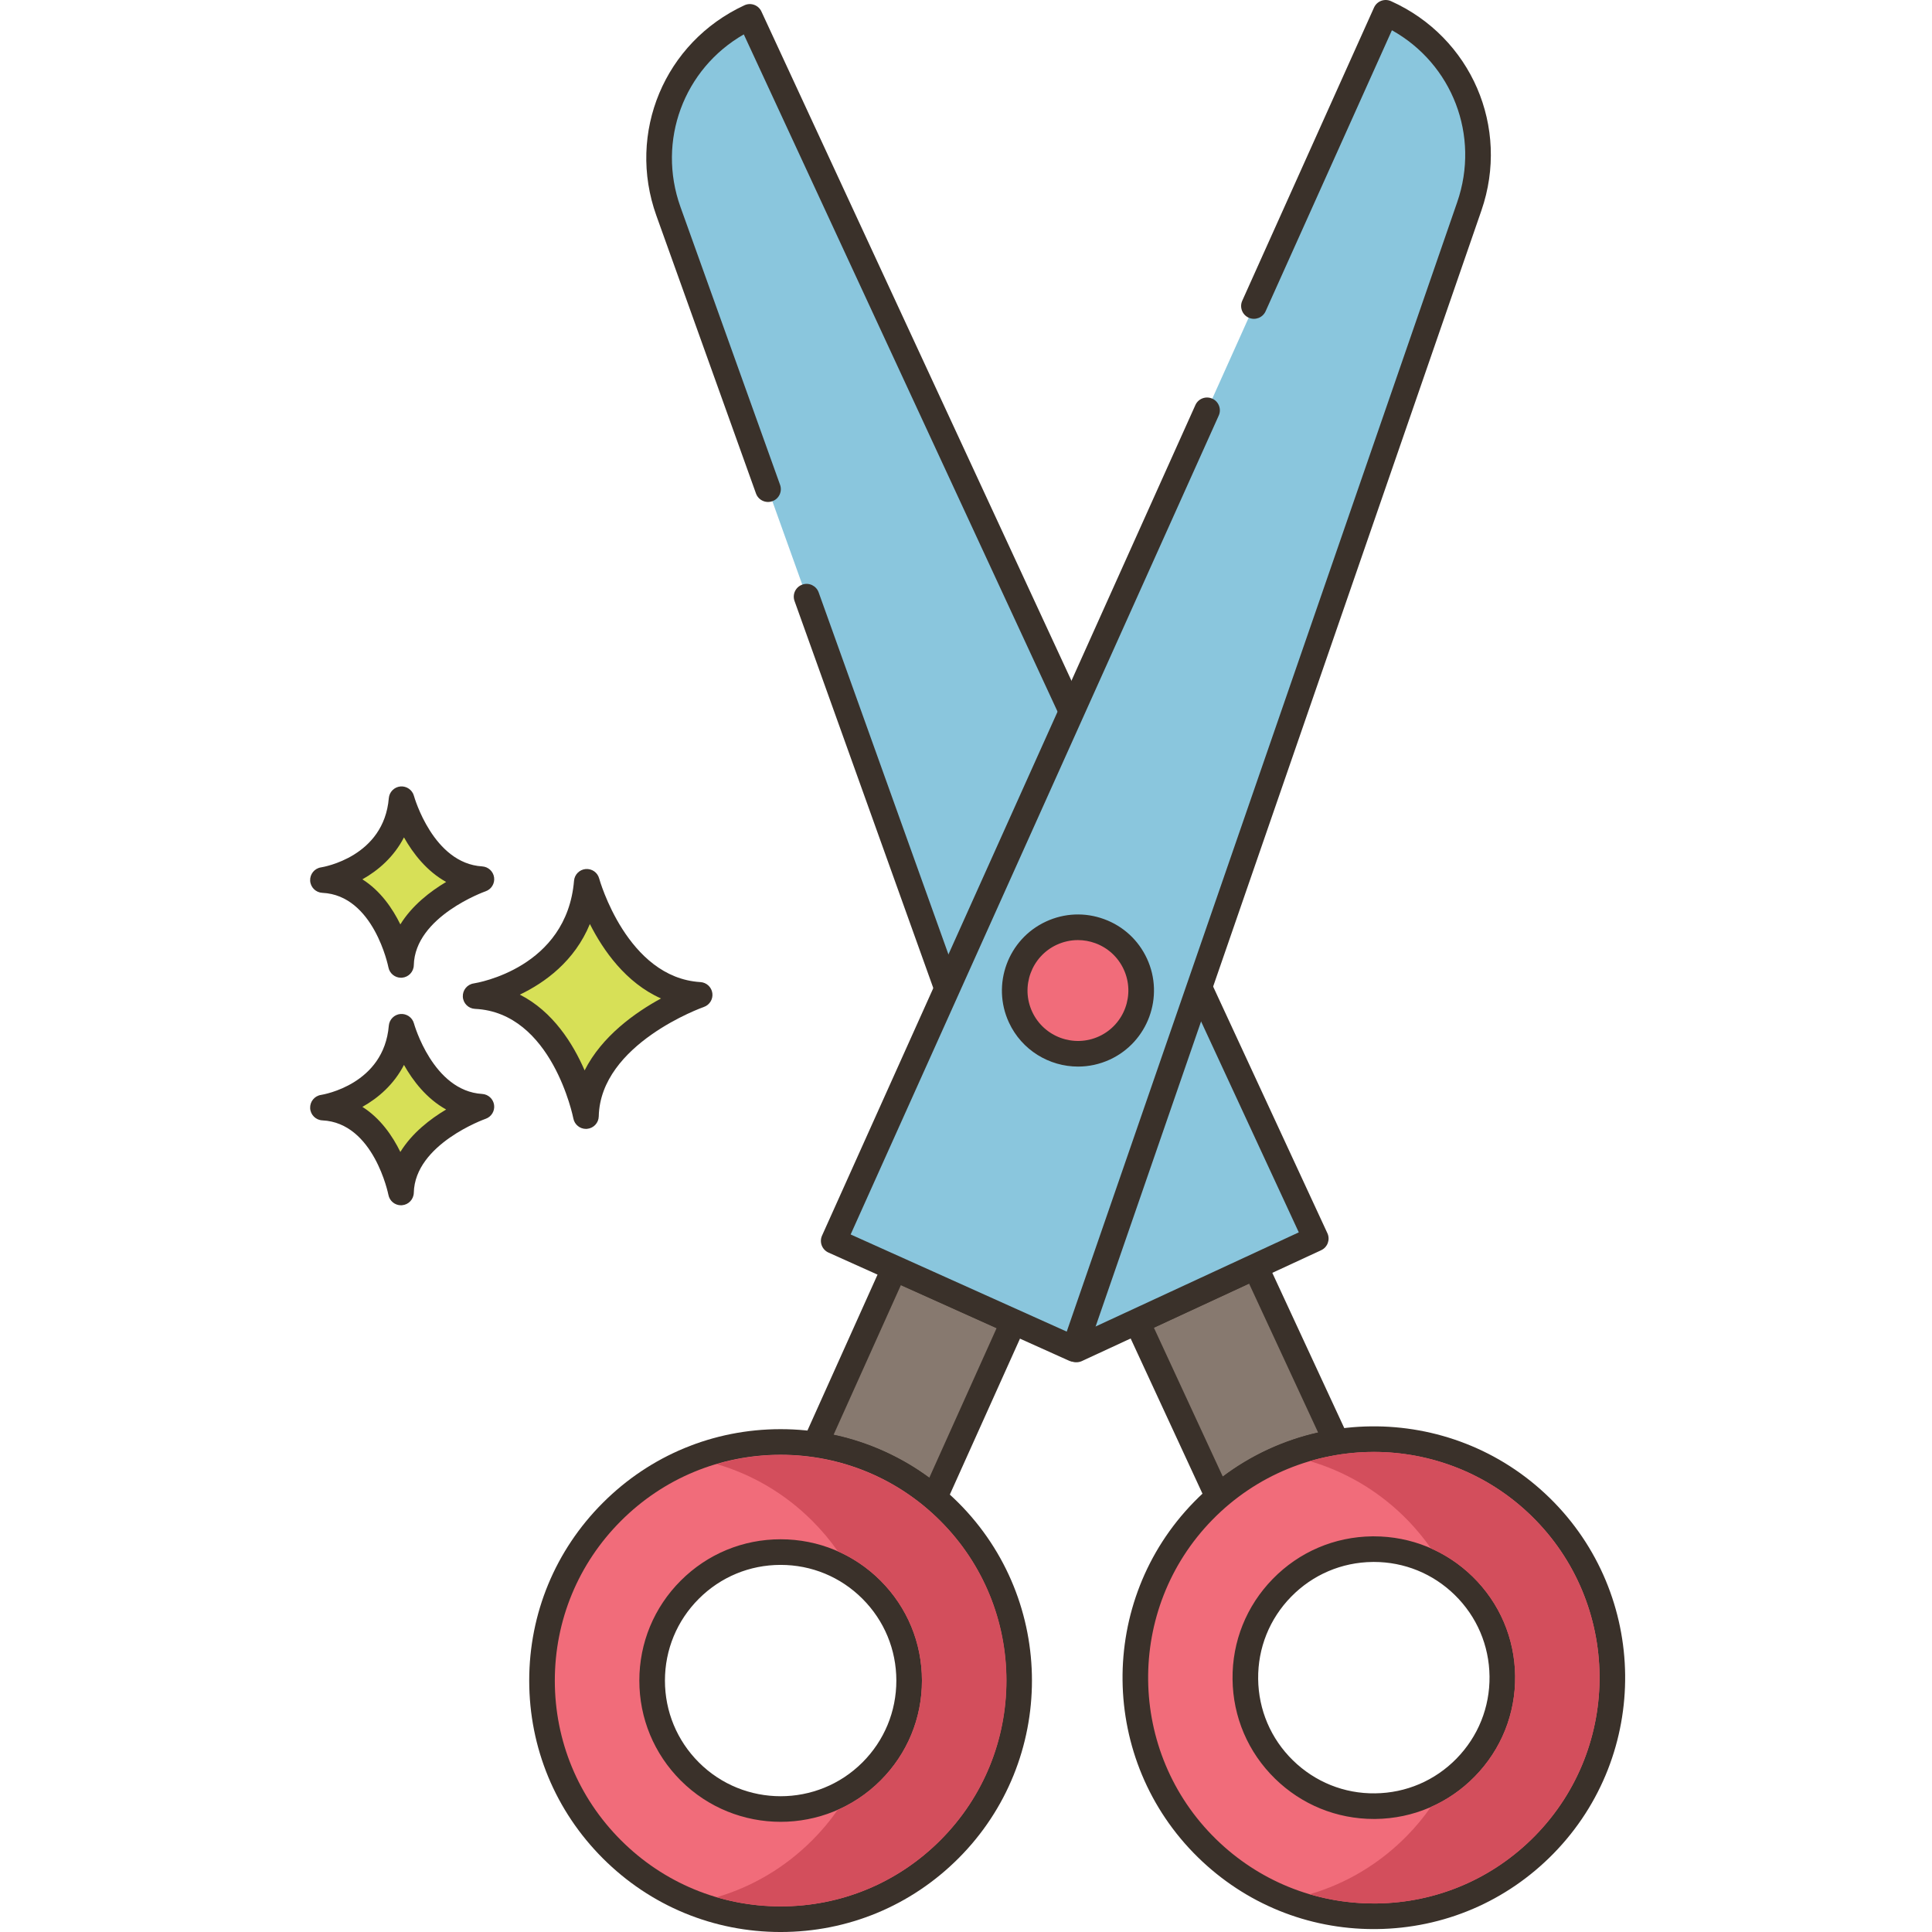 <svg height="452pt" viewBox="-72 0 452 452.667" width="452pt" xmlns="http://www.w3.org/2000/svg"><path d="m65.156 206.605c-1.949 23.129-26.051 26.781-26.051 26.781 20.695.973 25.852 28.117 25.852 28.117.441-19.352 26.641-28.402 26.641-28.402-19.625-1.176-26.441-26.496-26.441-26.496zm0 0" fill="#d7e057"/><path d="m91.777 230.105c-17.207-1.031-23.664-24.047-23.727-24.281-.379-1.406-1.699-2.332-3.168-2.207-1.449.133-2.594 1.285-2.719 2.734-1.719 20.43-22.625 23.93-23.508 24.066-1.527.23-2.625 1.582-2.547 3.121.078 1.539 1.312 2.77 2.855 2.84 18.055.852 23 25.438 23.043 25.688.277 1.422 1.523 2.434 2.949 2.434.082 0 .168-.004.25-.012 1.531-.129 2.715-1.387 2.75-2.918.387-17.02 24.383-25.555 24.625-25.637 1.352-.473 2.184-1.828 1.988-3.246-.195-1.414-1.363-2.496-2.793-2.582zm-27.133 20.691c-2.711-6.262-7.418-13.812-15.176-17.754 5.863-2.809 12.82-7.828 16.406-16.547 3.102 6.141 8.398 13.762 16.668 17.445-6.016 3.277-13.844 8.812-17.898 16.855zm0 0" fill="#3a312a"/><path d="m21.758 240.566c-1.379 16.359-18.426 18.941-18.426 18.941 14.637.688 18.285 19.891 18.285 19.891.312-13.691 18.844-20.094 18.844-20.094-13.883-.828-18.703-18.738-18.703-18.738zm0 0" fill="#d7e057"/><path d="m40.641 256.312c-11.535-.691-15.945-16.375-15.988-16.531-.383-1.406-1.73-2.32-3.164-2.203-1.449.129-2.598 1.285-2.723 2.734-1.152 13.742-15.293 16.133-15.883 16.227-1.527.23-2.625 1.582-2.547 3.125.082 1.539 1.316 2.766 2.859 2.84 12.066.57 15.445 17.289 15.477 17.453.273 1.426 1.516 2.441 2.945 2.441.082 0 .168-.004.25-.012 1.531-.125 2.715-1.387 2.754-2.922.258-11.418 16.66-17.27 16.824-17.324 1.352-.469 2.184-1.824 1.988-3.242-.195-1.418-1.367-2.5-2.793-2.586zm-19.172 13.59c-1.848-3.773-4.68-7.895-8.895-10.562 3.715-2.082 7.395-5.258 9.742-9.832 2.113 3.75 5.309 7.91 9.883 10.449-3.699 2.203-7.977 5.48-10.73 9.945zm0 0" fill="#3a312a"/><path d="m21.758 187.254c-1.379 16.355-18.426 18.938-18.426 18.938 14.637.688 18.285 19.891 18.285 19.891.312-13.691 18.844-20.09 18.844-20.09-13.883-.832-18.703-18.738-18.703-18.738zm0 0" fill="#d7e057"/><path d="m40.641 202.996c-11.48-.684-15.902-16.223-15.988-16.523-.379-1.406-1.738-2.332-3.164-2.207-1.449.133-2.598 1.285-2.723 2.734-1.152 13.742-15.293 16.133-15.883 16.227-1.527.23-2.625 1.582-2.547 3.121.082 1.539 1.316 2.77 2.859 2.844 12.066.566 15.445 17.289 15.477 17.453.273 1.422 1.516 2.438 2.945 2.438.082 0 .168 0 .25-.008 1.531-.129 2.715-1.391 2.754-2.922.258-11.418 16.66-17.27 16.824-17.324 1.352-.469 2.184-1.828 1.988-3.246-.195-1.418-1.367-2.5-2.793-2.586zm-19.172 13.59c-1.848-3.77-4.68-7.895-8.895-10.559 3.715-2.082 7.395-5.262 9.742-9.832 2.113 3.746 5.309 7.906 9.883 10.445-3.699 2.203-7.977 5.48-10.73 9.945zm0 0" fill="#3a312a"/><path d="m221.781 296.754-27.742 12.859 19.02 41.102c8.121-7 17.762-11.301 27.781-12.84zm0 0" fill="#87796f"/><path d="m243.562 336.613-19.062-41.121c-.336-.723-.941-1.281-1.688-1.555s-1.574-.242-2.297.094l-27.738 12.863c-1.5.695-2.156 2.477-1.461 3.98l19.02 41.102c.395.852 1.168 1.473 2.09 1.672.211.043.422.066.633.066.711 0 1.41-.254 1.961-.727 7.484-6.457 16.574-10.656 26.277-12.148.934-.145 1.742-.719 2.188-1.551.445-.828.473-1.82.078-2.676zm-29.395 9.355-16.145-34.895 22.297-10.336 16.18 34.902c-8.078 1.812-15.684 5.328-22.332 10.328zm0 0" fill="#3a312a"/><path d="m288.648 353.102c-22.078-21.59-57.477-21.195-79.062.883-21.59 22.074-21.195 57.473.883 79.059 22.074 21.59 57.473 21.195 79.062-.879 21.59-22.078 21.191-57.477-.883-79.062zm-17.566 61.02c-11.625 11.891-30.688 12.105-42.574.477-11.891-11.625-12.102-30.688-.477-42.578 11.625-11.887 30.688-12.098 42.574-.477 11.891 11.629 12.105 30.691.477 42.578zm0 0" fill="#f16c7a" fill-rule="evenodd"/><path d="m249.566 359.965c-.129 0-.254 0-.379 0-8.844.102-17.117 3.637-23.297 9.961-6.184 6.324-9.539 14.672-9.438 23.516.098 8.844 3.633 17.121 9.957 23.301 6.234 6.094 14.438 9.438 23.141 9.438h.375c8.844-.098 17.121-3.637 23.301-9.961 6.184-6.32 9.535-14.672 9.438-23.516-.098-8.844-3.633-17.117-9.957-23.301-6.234-6.094-14.438-9.438-23.141-9.438zm19.371 52.062c-5.059 5.176-11.836 8.074-19.074 8.152-7.238.102-14.078-2.664-19.258-7.723-5.18-5.062-8.07-11.84-8.152-19.082-.082-7.238 2.664-14.078 7.723-19.254 5.062-5.176 11.84-8.074 19.078-8.152.105-.004.211-.004.312-.004 7.125 0 13.844 2.738 18.945 7.727 5.176 5.062 8.07 11.84 8.152 19.078.082 7.242-2.664 14.078-7.727 19.258zm21.809-61.07c-23.227-22.711-60.598-22.293-83.305.93-22.711 23.223-22.293 60.594.93 83.305 11.09 10.844 25.688 16.793 41.172 16.793.223 0 .449-.004.676-.004 15.734-.18 30.457-6.469 41.457-17.719 22.711-23.227 22.293-60.594-.93-83.305zm-3.359 79.109c-9.883 10.102-23.105 15.754-37.238 15.914-.203 0-.406 0-.605 0-13.906 0-27.02-5.344-36.977-15.078-20.859-20.398-21.234-53.965-.836-74.82 10.348-10.582 24.086-15.895 37.832-15.895 13.352 0 26.711 5.008 36.988 15.059 20.855 20.398 21.23 53.961.836 74.82zm0 0" fill="#3a312a"/><path d="m103.344 3.957c-17.188 7.965-25.457 27.727-19.066 45.559l23.34 65.094 9.031 25.191 63.234 176.379 56.07-25.977zm0 0" fill="#8ac6dd"/><path d="m238.676 288.941-132.609-286.246c-.695-1.504-2.48-2.16-3.984-1.457-18.727 8.672-27.594 29.867-20.625 49.293l23.336 65.09c.555 1.559 2.277 2.371 3.836 1.812s2.371-2.277 1.809-3.836l-23.336-65.094c-5.566-15.531.793-32.395 14.836-40.445l130.035 280.684-50.375 23.336-62.125-173.289c-.562-1.559-2.285-2.371-3.836-1.809-1.562.559-2.375 2.277-1.812 3.836l63.234 176.375c.285.793.887 1.43 1.664 1.754.371.156.766.234 1.16.234.43 0 .859-.094 1.262-.277l56.07-25.977c1.5-.699 2.156-2.48 1.461-3.984zm0 0" fill="#3a312a"/><path d="m137.238 297.133-18.578 41.32c10.02 1.441 19.719 5.621 27.898 12.523l18.582-41.301zm0 0" fill="#87796f"/><path d="m167.945 308.609c-.285-.742-.852-1.344-1.574-1.672l-27.898-12.539c-1.516-.68-3.289-.004-3.969 1.508l-18.578 41.32c-.387.859-.348 1.848.109 2.676.453.824 1.27 1.387 2.203 1.523 9.738 1.398 18.863 5.492 26.391 11.84.547.461 1.234.711 1.934.711.223 0 .445-.027.668-.078.918-.207 1.684-.836 2.07-1.695l18.578-41.297c.324-.727.348-1.551.066-2.297zm-22.547 37.633c-6.684-4.91-14.32-8.336-22.426-10.066l15.773-35.078 22.426 10.082zm0 0" fill="#3a312a"/><path d="m150.094 354.215c-21.84-21.828-57.238-21.816-79.066.02-21.828 21.84-21.82 57.238.02 79.066 21.836 21.832 57.238 21.82 79.066-.016 21.832-21.84 21.82-57.242-.02-79.07zm-18.227 60.828c-11.758 11.762-30.82 11.77-42.582.012-11.758-11.754-11.766-30.816-.008-42.578 11.754-11.762 30.816-11.766 42.574-.012 11.766 11.754 11.77 30.816.016 42.578zm0 0" fill="#f16c7a" fill-rule="evenodd"/><path d="m152.219 352.094c-11.129-11.121-25.918-17.242-41.648-17.242h-.012c-15.738 0-30.527 6.133-41.652 17.262-11.125 11.129-17.25 25.922-17.246 41.66.004 15.734 6.137 30.523 17.266 41.648 11.125 11.121 25.914 17.246 41.645 17.246h.016c15.734-.004 30.527-6.137 41.648-17.266 22.965-22.973 22.953-60.344-.016-83.309zm-4.227 79.07c-9.992 9.996-23.277 15.5-37.41 15.504h-.012c-14.125 0-27.41-5.5-37.402-15.488-9.996-9.988-15.504-23.273-15.508-37.406 0-14.133 5.5-27.422 15.488-37.418 9.992-9.996 23.277-15.5 37.41-15.504h.012c14.129 0 27.414 5.5 37.406 15.488 20.633 20.621 20.641 54.188.016 74.824zm-37.422-70.512h-.008c-8.844 0-17.156 3.445-23.406 9.699-6.254 6.254-9.695 14.57-9.695 23.414.004 8.844 3.449 17.156 9.703 23.41 6.457 6.449 14.93 9.676 23.406 9.676 8.48 0 16.965-3.23 23.418-9.688 6.25-6.254 9.695-14.57 9.691-23.414-.004-8.84-3.449-17.156-9.703-23.406-6.254-6.25-14.566-9.691-23.406-9.691zm19.176 52.27c-10.57 10.574-27.77 10.578-38.34.008-5.117-5.117-7.941-11.926-7.945-19.164 0-7.242 2.816-14.051 7.938-19.172 5.117-5.121 11.926-7.941 19.164-7.941h.008c7.238 0 14.047 2.816 19.164 7.934 5.121 5.121 7.941 11.926 7.945 19.168 0 7.242-2.816 14.047-7.934 19.168zm0 0" fill="#3a312a"/><path d="m252.34 3-30.879 68.695-10.984 24.441-87.473 194.602 56.363 25.336 92.559-267.734c6.188-17.902-2.309-37.57-19.586-45.34zm0 0" fill="#8ac6dd"/><path d="m253.57.266c-1.52-.68-3.289-.004-3.969 1.504l-30.875 68.695c-.68 1.512-.004 3.289 1.504 3.969 1.52.68 3.289.004 3.969-1.508l29.594-65.836c14.137 7.891 20.688 24.68 15.297 40.273l-91.488 264.633-50.629-22.762 86.242-191.867c.68-1.508.004-3.285-1.508-3.965-1.52-.68-3.289-.004-3.965 1.508l-87.473 194.598c-.68 1.512-.004 3.285 1.508 3.969l56.363 25.336c.391.176.809.262 1.23.262.402 0 .809-.082 1.188-.246.773-.332 1.371-.977 1.648-1.773l92.555-267.734c6.742-19.504-2.371-40.594-21.191-49.055zm0 0" fill="#3a312a"/><path d="m193.676 225.852c-3.441-7.426-12.25-10.656-19.676-7.215-7.426 3.441-10.656 12.246-7.215 19.676 3.441 7.426 12.25 10.652 19.676 7.215 7.422-3.441 10.656-12.25 7.215-19.676zm0 0" fill="#f16c7a" fill-rule="evenodd"/><path d="m196.398 224.594c-2-4.32-5.562-7.602-10.031-9.238-4.473-1.641-9.309-1.441-13.629.562-8.91 4.125-12.805 14.742-8.676 23.656 3.012 6.496 9.465 10.324 16.195 10.324 2.504 0 5.047-.531 7.465-1.648 8.91-4.133 12.805-14.742 8.676-23.656zm-11.199 18.211c-5.91 2.738-12.953.156-15.691-5.754-2.742-5.914-.16-12.953 5.754-15.691 1.582-.73 3.27-1.098 4.961-1.098 1.371 0 2.75.242 4.074.727 2.961 1.086 5.328 3.266 6.652 6.125 2.738 5.914.16 12.953-5.75 15.691zm0 0" fill="#3a312a"/><g fill="#d34e5c"><path d="m147.984 356.34c-10.32-10.32-23.859-15.461-37.418-15.461-5.062 0-10.082.723-14.961 2.16 8.199 2.402 15.922 6.84 22.379 13.301 2.223 2.223 4.242 4.621 6 7.141 3.68 1.621 7.082 3.941 10 6.859 6.242 6.262 9.699 14.562 9.699 23.422 0 8.84-3.438 17.141-9.699 23.398-2.938 2.941-6.359 5.281-10.059 6.902-1.742 2.52-3.719 4.879-5.941 7.098-6.34 6.359-14.02 10.902-22.398 13.359 4.801 1.402 9.84 2.141 14.98 2.141h.02c14.141 0 27.418-5.5 37.398-15.5 10-10 15.5-23.281 15.5-37.418 0-14.121-5.52-27.422-15.5-37.402zm0 0"/><path d="m286.543 355.242c-10.258-10.043-23.641-15.062-36.98-15.062-5.039 0-10.098.723-15 2.16 8.02 2.359 15.602 6.66 21.98 12.902 2.402 2.359 4.539 4.898 6.402 7.559 3.539 1.559 6.84 3.762 9.758 6.602 6.32 6.18 9.859 14.457 9.961 23.297.098 8.84-3.262 17.203-9.441 23.52-3 3.062-6.48 5.48-10.32 7.16-1.617 2.34-3.457 4.582-5.52 6.684-6.418 6.559-14.258 11.258-22.84 13.758 5 1.48 10.219 2.199 15.602 2.16 14.141-.16 27.359-5.82 37.238-15.918 20.402-20.863 20.02-54.422-.84-74.82zm0 0"/></g></svg>